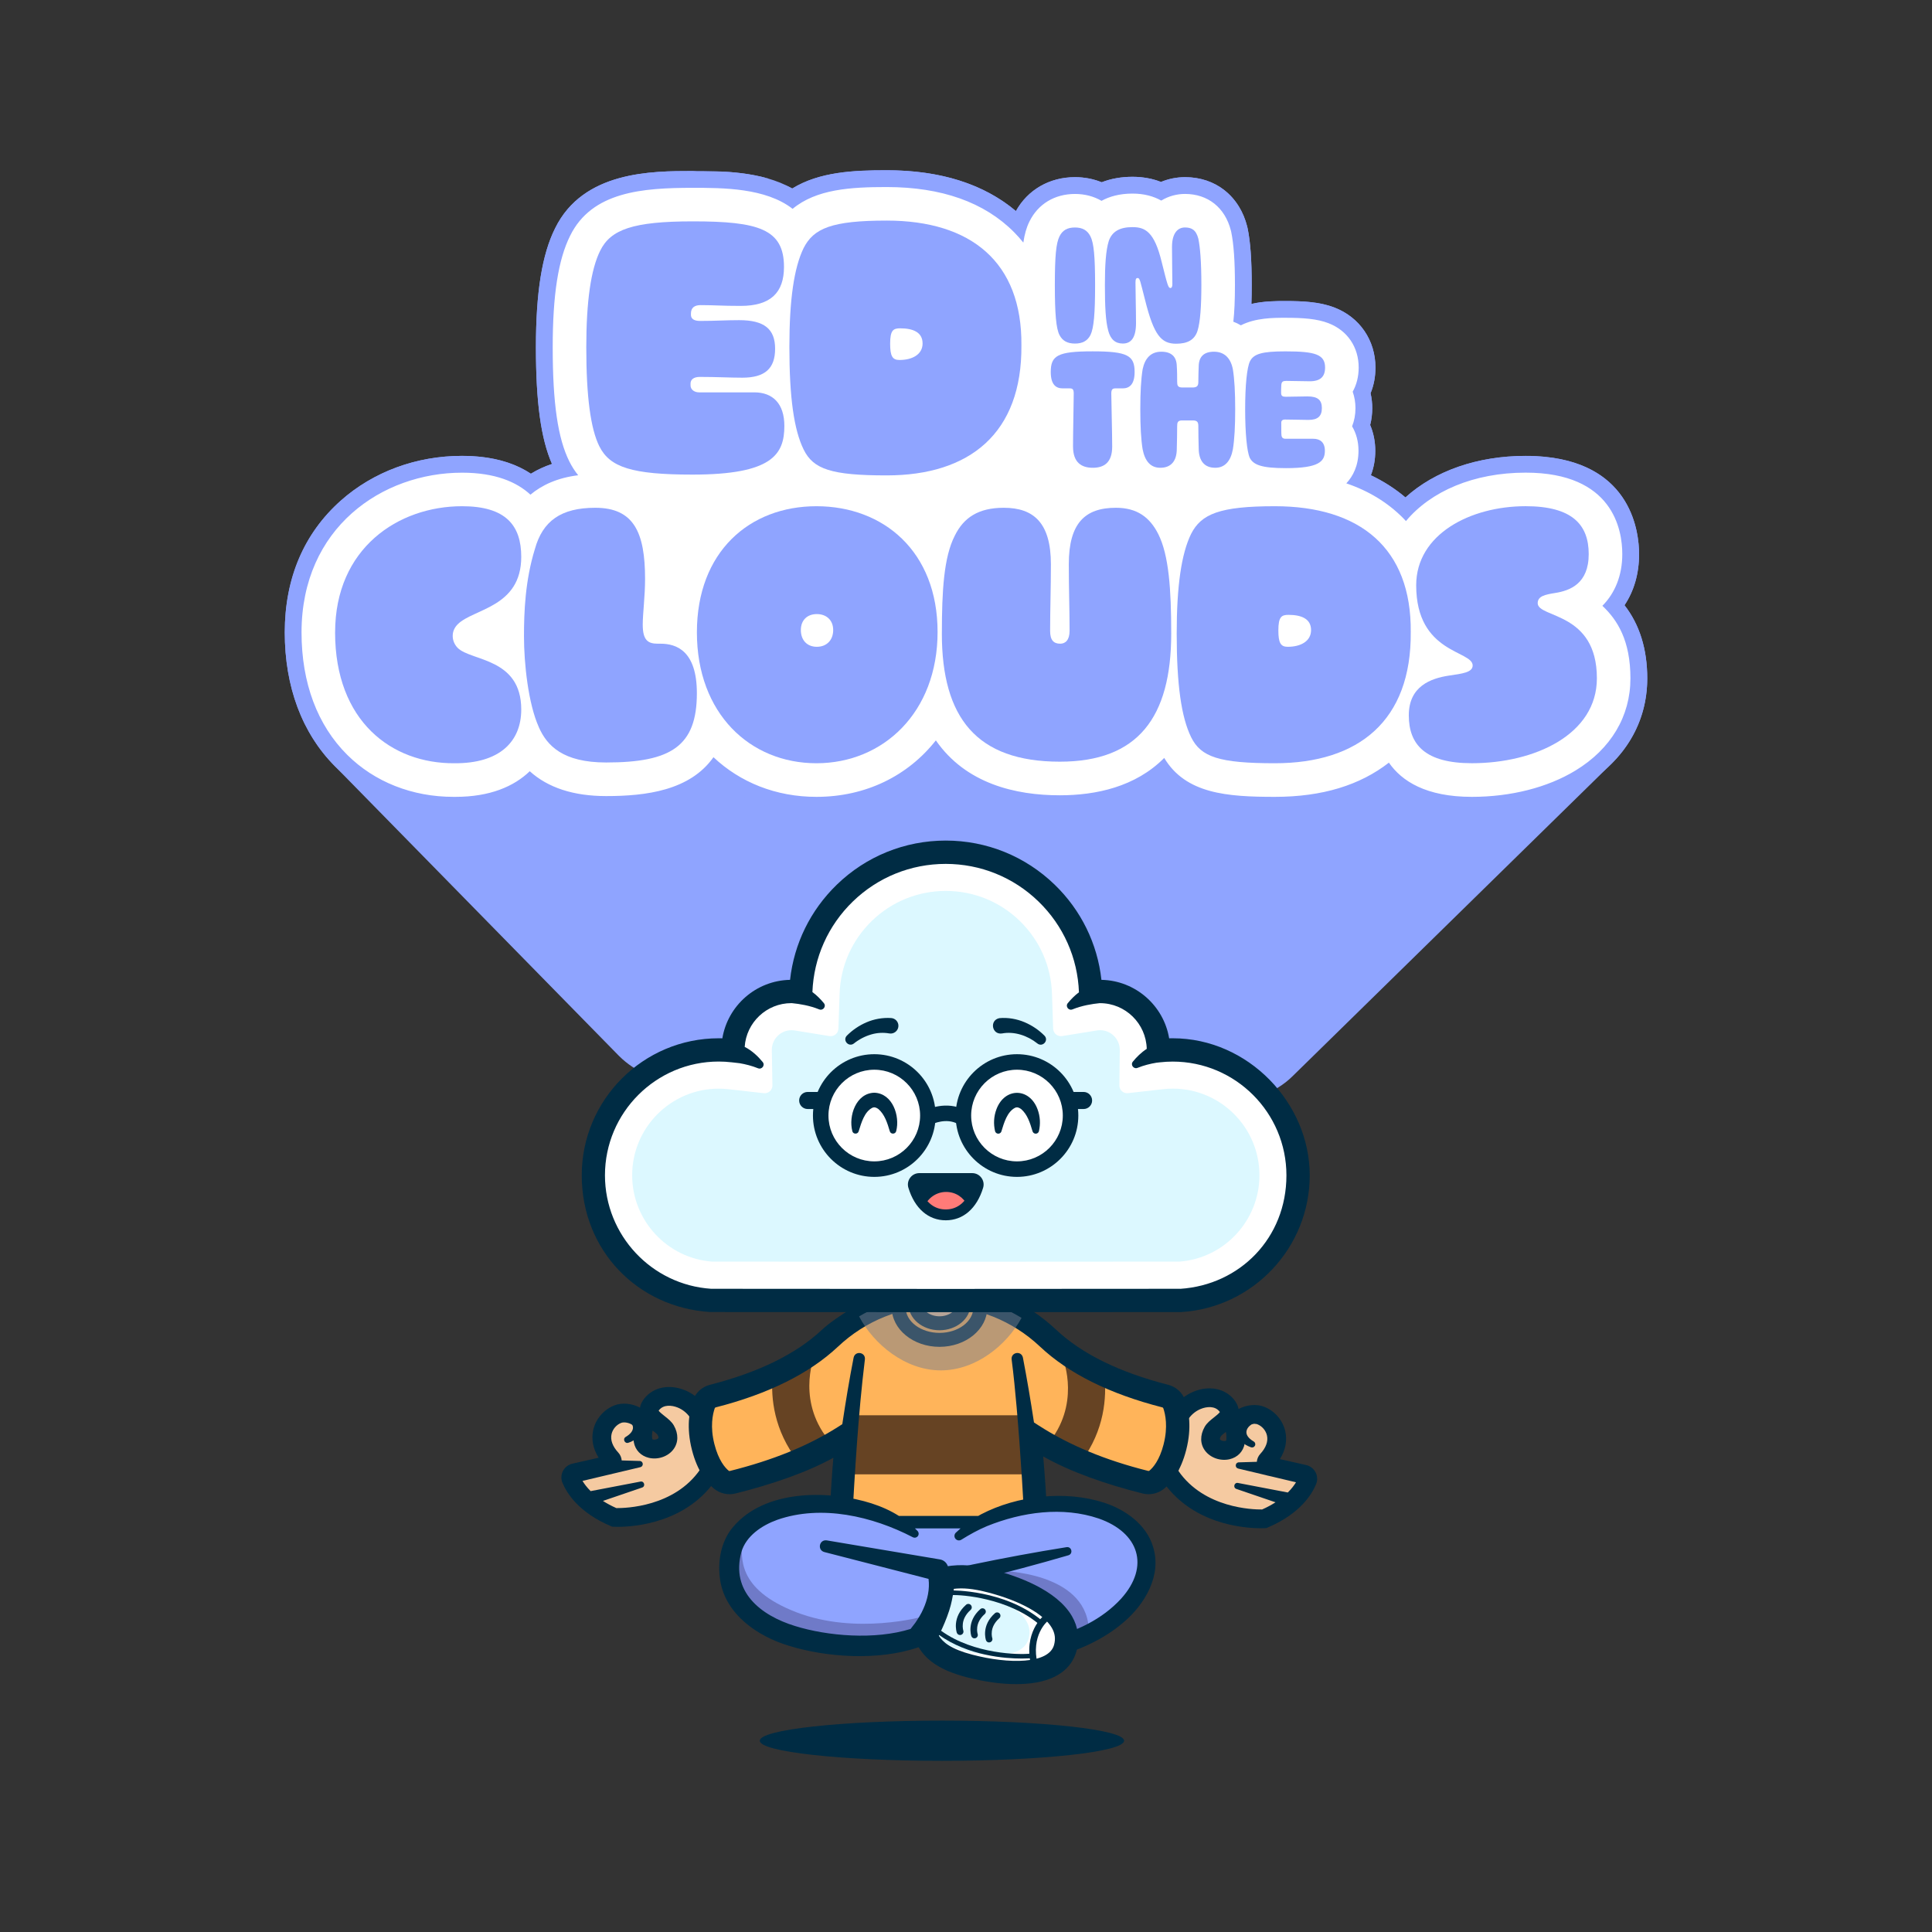<?xml version="1.0" encoding="UTF-8"?>
<svg xmlns="http://www.w3.org/2000/svg" viewBox="0 0 841.89 841.89">
  <rect x="0" y="0" width="841.89" height="841.89" fill="#333333" stroke="none"/>
  <g style="isolation: isolate;">
    <g id="Logo">
      <g>
        <g>
          <path d="m334.83,77.82c-4.63-1.35-9.44-2.15-14.14-2.62-6.78-.68-13.33-.68,14.14,2.62Zm208.62,20.78c-3.1-12.15-12.13-20.07-23.95-21.25-1.02-.1-2.07-.15-3.13-.15-3.61,0-7.16.71-10.45,2.08-2.69-1.06-5.58-1.74-8.64-2.05-1.24-.12-2.5-.19-3.79-.19-4.87,0-9.36.8-13.41,2.38-2.64-1.07-5.48-1.77-8.41-2.06-1.07-.11-2.14-.16-3.23-.16-11.08,0-20.6,5.5-25.74,14.78-11.46-9.65-26.18-15.41-43.95-17.19-3.97-.4-8.1-.6-12.37-.6-14.39,0-29.29.67-41.14,7.95-3.26-1.85-6.77-3.25-43.32-7.61-17.87,0-47.78,0-60.01,24.92-5.71,11.43-8.37,27.91-8.37,51.88s2.17,39.8,7,50.84c-3.3,1.1-6.37,2.53-9.2,4.26-6.11-4.05-13.61-6.53-22.41-7.41-2.43-.24-4.95-.37-7.57-.37-19.95,0-38.72,6.93-52.87,19.52-15.96,14.2-24.39,34.05-24.39,57.41s7.41,43.58,21.44,57.89l123.94,126.4c.11.11.23.23.34.34,7.29,7.25,17.34,11.25,28.29,11.25h.49c7.08,0,13.19-1.73,17.88-5.02,4.8,3.21,10.92,4.84,18.24,4.84,7.98,0,18.88-.88,26.14-7.72,6.84,5.19,15.14,7.91,24.26,7.91,11.11,0,21.05-4,28.49-11.37,6.91,7.22,17.12,11,29.85,11,9.91,0,18.1-2.4,24.42-7.14,6.56,6.87,16.56,7.51,27.1,7.51s19.45-2.35,26.65-6.84c4.7,4.54,11.59,6.84,20.57,6.84,10.06,0,7.2,7.03,14.5,2.59,2.51-1.53,4.72-3.26,6.63-5.17l139.08-136.27c10.02-10.03,15.4-22.78,15.4-37.01,0-12.74-3.33-23.43-9.91-31.89,4.17-6.26,6.35-13.83,6.35-22.25,0-9.39-3.11-38.61-40.94-42.41-2.66-.27-5.48-.41-8.5-.41-20.96,0-39.6,6.52-52.37,18.1-4.5-3.81-9.54-7.04-15.07-9.67,1.27-3.28,1.92-6.87,1.92-10.68,0-3.95-.76-7.77-2.23-11.22.6-2.34.91-4.79.91-7.32,0-2.22-.25-4.41-.73-6.52l.12-.3c1.33-3.35,2.01-7,2.01-10.87,0-11.88-6.83-21.89-17.82-26.15-3.36-1.3-6.96-2.04-10.91-2.43-3.24-.33-6.72-.42-10.52-.42s-9.29,0-14.81,1.26c.09-2.48.14-5.2.14-8.24,0-10.84-.58-18.9-1.78-24.65-.07-.31-.14-.62-.22-.94Z" style="fill: #8fa4ff;"/>
          <path d="m197.58,354.54c-19.9,0-38.17-7.26-51.43-20.45-14.43-14.35-22.06-34.59-22.06-58.51s8.43-43.21,24.39-57.41c14.15-12.59,32.93-19.52,52.87-19.52,12.13,0,22.18,2.61,29.98,7.78,2.83-1.74,5.9-3.16,9.2-4.26-4.83-11.05-7-26.91-7-50.84s2.66-40.45,8.37-51.88c12.23-24.92,42.14-24.92,60.01-24.92,12.17,0,29.9,0,43.32,7.61,11.85-7.27,26.75-7.95,41.14-7.95,23.39,0,42.3,5.98,56.32,17.79,5.14-9.28,14.65-14.78,25.74-14.78,4.09,0,8.05.76,11.65,2.23,4.05-1.58,8.54-2.38,13.41-2.38,4.48,0,8.65.75,12.43,2.24,3.29-1.37,6.84-2.08,10.45-2.08,13.34,0,23.71,8.2,27.08,21.41.08.32.15.63.22.94,1.2,5.76,1.78,13.82,1.78,24.65,0,3.03-.04,5.76-.14,8.24,5.52-1.26,10.85-1.26,14.81-1.26,8.43,0,15.31.49,21.43,2.86,10.99,4.25,17.82,14.27,17.82,26.15,0,3.99-.71,7.73-2.13,11.17.49,2.11.73,4.29.73,6.52,0,2.53-.3,4.98-.91,7.32,1.46,3.45,2.23,7.27,2.23,11.22s-.65,7.4-1.92,10.68c5.53,2.63,10.57,5.86,15.07,9.67,12.77-11.58,31.4-18.1,52.37-18.1,45.87,0,49.44,32.77,49.44,42.82,0,8.42-2.18,15.99-6.35,22.25,6.58,8.45,9.91,19.15,9.91,31.89,0,19.15-9.76,35.64-27.47,46.41-13.28,8.08-30.67,12.53-48.95,12.53-16.33,0-28.87-4.18-37.41-12.44-13.09,8.16-29.68,12.44-48.46,12.44s-37.36-1.17-49.28-13.66c-11.49,8.62-26.38,12.98-44.4,12.98-23.15,0-41.71-6.88-54.27-20-13.51,13.4-31.59,20.68-51.79,20.68-16.57,0-31.67-4.95-44.11-14.37-13.2,12.44-33.02,14.03-47.53,14.03-13.32,0-24.44-2.95-33.17-8.79-8.53,5.99-19.63,9.13-32.51,9.14h-.89Z" style="fill: #8fa4ff;"/>
        </g>
        <path d="m698.27,263.97c5.55-5.57,8.66-13.33,8.66-22.51,0-10.68-4.1-35.5-42.12-35.5-22.6,0-41.31,8.09-52.16,21.11-.4-.43-.8-.87-1.21-1.3-6.73-6.79-15.01-11.84-24.76-15.14,2.83-3.04,5.3-7.59,5.3-14.23,0-4-1-7.61-2.79-10.63.95-2.38,1.47-5.04,1.47-7.91,0-2.44-.4-4.88-1.21-7.17,1.68-3.01,2.61-6.57,2.61-10.52,0-8.92-4.91-16.14-13.14-19.33-5.07-1.96-11.18-2.36-18.79-2.36-5.34,0-12.98.02-19.42,3.28-1.03-.62-2.13-1.14-3.27-1.58.48-4.21.7-9.4.7-15.99,0-10.33-.53-17.9-1.63-23.15-.04-.21-.09-.42-.15-.63-2.54-9.96-10.01-15.9-19.99-15.9-3.53,0-7.15.94-10.34,2.9-3.34-1.88-7.45-3.05-12.54-3.05-5.69,0-10.08,1.29-13.49,3.16-3.33-1.95-7.26-3-11.56-3-8.88,0-16.12,4.39-19.87,12.04-1.28,2.58-2.11,5.54-2.64,9.15-1.26-1.57-2.6-3.08-4.03-4.52-12.94-13.06-31.62-19.68-55.52-19.68-15.7,0-30.63.9-40.99,9.5-11.71-9.15-30.41-9.16-43.47-9.16-21.87,0-44.01,1.62-53.47,20.87-5.19,10.37-7.6,25.82-7.6,48.61,0,24.38,2.24,39.73,7.26,49.78,1.12,2.23,2.4,4.21,3.84,5.99-9.08,1.12-15.81,4.28-20.8,8.46-6.02-5.55-15.35-9.58-29.8-9.58-34.76,0-69.95,23.91-69.95,69.61,0,21.94,6.88,40.38,19.9,53.33,11.88,11.82,28.32,18.32,46.29,18.32h.88c15.04,0,25.51-4.54,32.38-11.17,7.93,7.18,19.05,10.83,33.29,10.83,17.38,0,36.53-2.42,46.76-16.94,11.6,10.91,27.11,17.28,44.88,17.28,21.63,0,39.97-9.28,52.03-24.61,13.09,18.9,34.74,23.93,54.03,23.93,15.66,0,32.95-3.63,45.48-16.28,9.36,15.62,27.4,16.96,48.2,16.96s37.17-5.14,49.71-14.91c5.57,8.05,16.18,14.91,36.15,14.91,16.96,0,33-4.07,45.15-11.47,15.45-9.4,23.95-23.66,23.95-40.16s-5.65-25.43-12.22-31.62Z" style="fill: #fff;"/>
        <g>
          <path d="m461.68,145.99c-1.47-2.87-2.02-9.23-2.02-21.8s.54-18.23,2.02-21.18c1.32-2.71,3.49-3.88,6.75-3.88s5.43,1.24,6.75,3.88c1.47,2.87,2.02,8.77,2.02,21.18s-.54,18.77-2.02,21.8c-1.32,2.56-3.49,3.72-6.75,3.72s-5.43-1.16-6.75-3.72Z" style="fill: #8fa4ff;"/>
          <path d="m482.94,144.12c-1.16-4.11-1.47-10.78-1.47-19.94,0-8.45.39-15.05,1.71-19.24,1.47-4.11,4.81-5.97,10.32-5.97s9.54,2.02,12.72,15.2c2.56,10.24,2.87,11.33,3.8,11.33.62,0,.85-.7.85-1.71,0-4.73-.16-8.77-.16-16.14,0-6.05,2.48-8.53,5.66-8.53,2.71,0,4.81.93,5.82,4.89.78,3.72,1.32,10.01,1.32,20.17,0,9.15-.47,16.21-1.71,20.09-1.32,3.88-4.34,5.51-9.31,5.51-6.52,0-9.7-3.8-13.5-19.01-2.17-8.38-2.25-9.62-3.26-9.62-.62,0-.93.39-.93,2.02,0,4.58.23,11.4.23,17.61s-2.02,8.92-5.74,8.92c-3.26,0-5.35-1.78-6.36-5.59Z" style="fill: #8fa4ff;"/>
          <path d="m467.58,194.61c0-5.82.31-20.25.31-23.12,0-1.78-.47-2.25-1.71-2.25h-3.1c-2.87,0-5.2-1.55-5.2-7.14,0-7.14,2.95-9,18.23-9s18.31,1.86,18.31,9c0,5.58-2.4,7.14-5.2,7.14h-3.18c-1.24,0-1.78.47-1.78,2.25,0,2.87.39,17.3.39,23.12,0,6.98-3.57,9.23-8.45,9.23s-8.61-2.25-8.61-9.23Z" style="fill: #8fa4ff;"/>
          <path d="m497.91,195.77c-.7-4.27-1.01-10.01-1.01-17.45s.31-13.03,1.01-17.38c1.01-4.89,3.65-7.68,8.14-7.68s6.67,2.25,6.75,6.28c.16,2.09.16,5.12.16,6.75s.23,2.48,2.02,2.56h4.96c1.94-.08,2.25-1.01,2.25-2.56,0-1.86.08-4.81.16-6.75.08-4.03,2.17-6.28,6.67-6.28s7.29,2.79,8.22,7.68c.7,4.34,1.01,10.08,1.01,17.38s-.31,13.19-1.01,17.45c-.93,5.12-3.49,8.07-7.68,8.07-4.81,0-7.14-3.1-7.21-8.3-.08-2.71-.16-6.75-.16-9.77,0-1.63-.31-2.48-2.17-2.56h-5.12c-1.71.08-1.94.93-1.94,2.56,0,2.95-.08,7.06-.16,9.77,0,5.27-2.4,8.3-7.21,8.3-4.19,0-6.67-2.87-7.68-8.07Z" style="fill: #8fa4ff;"/>
          <path d="m544.61,199.5c-1.24-2.64-2.02-10.78-2.02-21.18s.78-18.15,2.09-20.87c1.63-3.26,5.28-4.34,15.44-4.34,12.96,0,17.3,1.32,17.3,7.06,0,3.96-2.02,5.97-6.67,5.97-3.57,0-6.9-.16-10.24-.16-1.47,0-2.09.31-2.17,1.94-.08,1.09-.08,2.25-.08,3.26,0,1.4.62,1.71,2.09,1.71,3.8,0,5.9-.15,9.39-.15,4.58,0,6.28,1.63,6.28,5.12s-1.78,5.12-5.82,5.12c-2.95,0-6.59-.16-10.24-.16-1.16,0-1.63.54-1.63,1.32,0,2.33,0,5.04.08,5.43.08,1.09.62,1.63,1.78,1.63h12.1c2.95,0,5.04,1.55,5.04,5.2,0,4.65-2.48,7.6-16.91,7.6-10.63,0-14.2-1.4-15.83-4.5Z" style="fill: #8fa4ff;"/>
        </g>
        <g>
          <path d="m261.2,194.55c-3.87-7.74-5.72-21.87-5.72-43.24,0-20.02,2.02-33.99,6.06-42.06,4.54-9.25,14.3-12.79,40.38-12.79,28.6,0,39.71,3.36,39.71,19.85,0,11.11-5.72,16.99-18.84,16.99-8.58,0-11.11-.34-17.5-.34-2.52,0-4.21,1.01-4.21,3.7v.5c0,1.68,1.18,2.69,4.04,2.69,6.9,0,10.77-.34,16.99-.34,10.94,0,15.65,3.87,15.65,12.45s-4.37,12.62-14.3,12.62c-5.55,0-11.11-.34-18.51-.34-2.69,0-4.04,1.18-4.04,2.86v.84c0,1.85,1.68,3.03,3.7,3.03h24.06c8.07,0,13.12,4.88,13.12,14.64,0,12.45-5.38,21.2-40.04,21.2-26.41,0-36.01-3.2-40.55-12.28Z" style="fill: #8fa4ff;"/>
          <path d="m350.2,195.9c-4.21-8.58-6.22-22.55-6.22-44.76,0-20.53,2.02-34.49,6.22-43.07,4.37-8.58,12.28-11.95,36.17-11.95,36.85,0,59.05,18.17,58.72,54.34.34,38.36-22.55,56.7-58.72,56.7-24.06,0-31.97-2.69-36.17-11.27Zm51.82-46.27c0-4.88-4.21-6.56-9.76-6.56-3.03,0-4.37.84-4.37,6.73,0,5.38,1.01,7.07,4.04,7.07,5.55,0,10.1-2.36,10.1-7.23Z" style="fill: #8fa4ff;"/>
        </g>
        <g>
          <path d="m146.03,275.57c0-36.66,27.49-54.98,55.32-54.98,19.01,0,25.79,8.31,25.79,22.06,0,22.06-20.87,22.57-27.66,29.36-1.36,1.36-2.21,3.05-2.21,5.09s.85,3.9,2.21,5.26c5.77,5.77,27.66,4.24,27.66,26.81,0,13.92-9.33,23.59-29.19,23.42-27.32.17-51.93-18.33-51.93-57.02Z" style="fill: #8fa4ff;"/>
          <path d="m234.78,316.81c-4.58-10.18-6.45-27.66-6.45-39.54,0-10.52.51-24.27,4.75-38.01,3.39-12.22,11.37-17.99,26.3-17.99,16.8,0,21.72,10.69,21.72,31.06,0,7.47-1.02,15.1-1.02,19.85,0,6.96,2.38,8.32,6.62,8.32h1.19c6.79,0,15.78,3.05,15.78,21.55,0,23.08-11.2,30.21-39.54,30.21-18.84,0-25.79-7.3-29.36-15.44Z" style="fill: #8fa4ff;"/>
          <path d="m303.68,275.57c0-35.13,22.91-54.98,52.1-54.98s52.78,19.69,52.78,54.81-23.76,57.19-52.78,57.19-52.1-21.72-52.1-57.02Zm59.39-1.02c0-4.41-3.05-6.96-7.13-6.96s-6.96,2.55-6.96,6.96,2.71,7.3,6.96,7.3,7.13-2.88,7.13-7.3Z" style="fill: #8fa4ff;"/>
          <path d="m410.43,276.08c0-18.67.85-33.26,5.6-42.59,3.9-7.97,10.35-12.22,21.38-12.22,13.07,0,20.53,6.62,20.53,24.61,0,10.86-.34,19.52-.34,29.02,0,4.07,1.53,5.6,4.41,5.6,2.21,0,4.07-1.53,4.07-5.6,0-9.5-.34-18.16-.34-29.02,0-17.99,7.13-24.61,20.53-24.61,9.16,0,14.76,4.07,18.5,11.54,4.58,9.16,5.6,24.1,5.6,43.27,0,36.66-14.59,55.83-48.53,55.83-36.32,0-51.42-19.18-51.42-55.83Z" style="fill: #8fa4ff;"/>
          <path d="m519.04,321.22c-4.24-8.65-6.28-22.74-6.28-45.14,0-20.7,2.04-34.79,6.28-43.44,4.41-8.65,12.39-12.05,36.49-12.05,37.16,0,59.56,18.33,59.22,54.81.34,38.69-22.74,57.19-59.22,57.19-24.27,0-32.24-2.72-36.49-11.37Zm52.27-46.67c0-4.92-4.24-6.62-9.84-6.62-3.05,0-4.41.85-4.41,6.79,0,5.43,1.02,7.13,4.07,7.13,5.6,0,10.18-2.38,10.18-7.3Z" style="fill: #8fa4ff;"/>
          <path d="m613.9,311.71c0-12.73,9.67-16.12,17.48-17.31,5.77-.85,10.35-1.36,10.35-4.41,0-6.62-24.61-5.09-24.61-34.96,0-22.23,23.59-34.45,47.69-34.45,20.19,0,27.49,7.98,27.49,20.87s-8.15,15.95-14.76,16.97c-4.24.68-7.47,1.36-7.47,4.41,0,6.62,25.79,3.56,25.79,32.75,0,24.44-26.98,37-54.47,37-20.19,0-27.49-7.98-27.49-20.87Z" style="fill: #8fa4ff;"/>
        </g>
        <g>
          <ellipse cx="410.46" cy="758.54" rx="79.38" ry="8.76" style="fill: #002c44;"/>
          <g>
            <path d="m512.36,623.75c.75-6,4.55-11.28,10.14-13.57,4.91-2.01,9.94-1.31,12.84,2.26,4.33,5.33-4.25,8.21-6.02,11.32-4.65,8.17,8.59,11.39,9.85,4.58.3-1.63.2-3.29-.12-4.92-1.01-5.1,6.58-8.36,11.12-6.62,6.18,2.38,10.63,11.11,2.81,19.53-.82.89-.38,2.33.8,2.6,2.35.54,10.87,2.39,15.31,3.45,1.23.29,1.92,1.61,1.44,2.78-1.53,3.7-6.06,11.22-18.81,16.65,0,0-28.02,1.67-41.61-19.84l2.27-18.24Z" style="fill: #f5caa1;"/>
            <path d="m307.82,623.15c-.75-6-4.55-11.28-10.14-13.57-4.91-2.01-9.94-1.31-12.84,2.26-4.33,5.33,4.25,8.21,6.02,11.32,4.65,8.17-8.59,11.39-9.85,4.58-.3-1.63-.2-3.29.12-4.92,1.01-5.1-6.58-8.36-11.12-6.62-6.18,2.38-10.63,11.11-2.81,19.53.82.89.38,2.33-.8,2.6-2.35.54-10.87,2.39-15.31,3.45-1.23.29-1.92,1.61-1.44,2.78,1.53,3.7,6.06,11.22,18.81,16.65,0,0,28.02,1.67,41.61-19.84l-2.27-18.24Z" style="fill: #f5caa1;"/>
            <path d="m573.28,641.61c-.82-1.61-2.3-2.77-4.06-3.19-3.04-.72-7.93-1.81-11.5-2.6h0c2.46-3.89,3.28-8.11,2.34-12.19-1.11-4.79-4.64-8.87-9.23-10.63-3.36-1.3-7.69-.85-11.11.99-.26-1.42-.93-2.8-2-4.12-3.94-4.86-10.83-6.22-17.56-3.47-6.86,2.81-11.7,9.26-12.64,16.85l-2.45,19.69.78,1.24c12.82,20.28,36.75,21.77,43.52,21.77,1,0,1.62-.03,1.78-.04l.71-.04.65-.28c13.95-5.94,19.14-14.36,20.99-18.85.68-1.66.61-3.52-.21-5.12Zm-41.24-15.79c.25-.36,1.29-1.18,1.99-1.73.05-.04.1-.08.16-.12.01.08.03.16.04.25.26,1.3.29,2.41.11,3.38-.02.12-.05.16-.05.16-.23.24-1.54.35-2.4-.28-.25-.19-.57-.42.14-1.66Zm17.95,31.95c-4.01.06-25.23-.53-36.46-16.77l2.08-16.74c.58-4.66,3.5-8.61,7.63-10.3,2.63-1.08,6.15-1.37,8.12,1.06.1.12.17.23.22.3-.43.64-1.83,1.74-2.61,2.36-1.51,1.19-3.07,2.42-4.01,4.07-2.09,3.68-2.03,7.47.17,10.42,2.32,3.1,6.71,4.62,10.69,3.7,3.47-.81,5.93-3.35,6.56-6.78.37-1.98.32-4.15-.13-6.45-.02-.1-.08-.39.57-.94,1.29-1.09,3.71-1.6,5.07-1.07,2.05.79,3.71,2.7,4.2,4.85.6,2.59-.41,5.38-2.92,8.09-.88.95-1.39,2.17-1.49,3.43l-8.05.24c-1.47.27-1.52,2.36-.07,2.7l12.13,2.88c.12.04.24.08.36.11.41.09,1.02.23,1.75.39l10.95,2.6c-.78,1.28-1.92,2.82-3.56,4.45-2.95-.56-21.75-4.16-21.75-4.16-1.62-.3-2.25,2.05-.69,2.6l17.08,5.83c-1.68,1.08-3.61,2.14-5.85,3.13Z" style="fill: #002c44;"/>
            <path d="m298.43,605.8c-6.72-2.75-13.61-1.39-17.56,3.47-1.08,1.33-1.75,2.71-2,4.12-3.42-1.84-7.75-2.29-11.11-.99-4.58,1.77-8.12,5.84-9.23,10.63-.94,4.08-.12,8.3,2.34,12.19-3.58.8-8.47,1.88-11.51,2.6-1.75.42-3.23,1.58-4.05,3.19-.82,1.6-.9,3.47-.21,5.12,1.85,4.49,7.04,12.91,20.99,18.85l.65.28.71.04c.16,0,.78.04,1.78.04,6.77,0,30.7-1.5,43.52-21.77l.78-1.24-2.45-19.69c-.94-7.59-5.79-14.04-12.64-16.85Zm-14.08,17.82c.02-.08.03-.16.04-.25.05.04.11.08.16.12.69.55,1.74,1.37,1.96,1.69.73,1.28.42,1.51.16,1.7-.85.63-2.17.52-2.39.28,0,0-.03-.04-.05-.17-.18-.97-.14-2.1.11-3.39Zm-15.76,33.55c-2.24-.99-4.17-2.05-5.85-3.13,6.23-2.13,17.08-5.83,17.08-5.83,1.56-.54.94-2.89-.69-2.6l-21.75,4.16c-1.64-1.63-2.78-3.17-3.55-4.45l10.96-2.6c.73-.16,1.33-.3,1.74-.39.13-.03.24-.07.37-.11l12.13-2.88c1.46-.34,1.4-2.43-.07-2.7l-8.05-.24c-.1-1.26-.6-2.48-1.49-3.43-2.51-2.71-3.52-5.5-2.92-8.09.5-2.16,2.15-4.06,4.2-4.85,1.36-.52,3.78-.01,5.07,1.07.65.54.59.84.57.94-.45,2.3-.5,4.47-.13,6.45.63,3.43,3.08,5.96,6.56,6.78,3.97.93,8.37-.59,10.69-3.7,2.2-2.95,2.26-6.75.17-10.42-.94-1.65-2.5-2.88-4.01-4.07-.78-.62-2.18-1.72-2.61-2.36.05-.08.12-.18.22-.3,1.97-2.42,5.48-2.13,8.12-1.06,4.13,1.69,7.05,5.64,7.63,10.3l2.08,16.74c-11.24,16.25-32.45,16.81-36.46,16.77Z" style="fill: #002c44;"/>
            <path d="m512,630.52c-2.09,8.19-5.53,12.3-7.93,14.26-1.37,1.13-3.2,1.54-4.92,1.11-10.22-2.55-19.45-5.61-27.84-9.19-5.27-2.23-10.22-4.67-14.88-7.31-2.26-1.28-4.45-2.6-6.57-3.97,1.73,16.44,3.13,35.27,3.13,54.45h-88.09c0-19.04,1.24-37.43,2.95-53.78-2.51,1.59-5.1,3.11-7.78,4.57-3.95,2.14-8.1,4.13-12.47,5.97-8.51,3.59-17.88,6.65-28.33,9.26-1.72.43-3.55.02-4.92-1.11-2.4-1.97-5.84-6.07-7.93-14.26-2.21-8.68-.93-15.08.28-18.55.62-1.78,2.09-3.14,3.93-3.61,10.2-2.61,18.8-5.69,26.04-8.99,6.4-2.92,11.74-6.02,16.2-9.12,3.46-2.41,6.39-4.82,8.86-7.15,3.87-3.65,8.12-6.82,12.64-9.47,2.99-1.76,6.1-3.28,9.3-4.57,4.79-1.92,9.8-3.3,14.94-4.1,3.49-.55,7.04-.83,10.61-.83,3.85,0,7.66.32,11.41.96,8.7,1.47,17.03,4.59,24.54,9.2,4.12,2.51,7.99,5.45,11.55,8.81,2.7,2.55,5.94,5.18,9.82,7.8,4.14,2.8,9.01,5.59,14.74,8.24,7.34,3.39,16.11,6.55,26.54,9.22,1.83.47,3.3,1.83,3.92,3.61,1.2,3.47,2.49,9.87.28,18.55Z" style="fill: #ffb45a;"/>
            <path d="m420.67,566.04c0,5.24-4.96,9.49-11.07,9.49s-11.07-4.24-11.07-9.49c0-.36.03-.73.07-1.09,3.49-.55,7.04-.83,10.61-.83,3.85,0,7.66.32,11.41.96.03.32.05.64.05.96Z" style="fill: #f5caa1;"/>
            <path d="m471.31,636.7c-5.27-2.23-10.22-4.67-14.88-7.31,14.5-17.13,7.12-36.33,6.8-37.16l3.28-1.34c4.14,2.8,9.01,5.59,14.74,8.24,1.06,9.86.03,23.98-9.95,37.57Z" style="fill: #664323;"/>
            <path d="m362.16,628.81l-2.09,1.84c-3.95,2.14-8.1,4.13-12.47,5.97-10.28-13.3-11.77-27.22-10.94-37.27,6.4-2.92,11.74-6.02,16.2-9.12l1.98.8c-.33.83-7.88,20.49,7.32,37.78Z" style="fill: #664323;"/>
            <rect x="370.4" y="616.72" width="77.74" height="25.74" style="fill: #664323;"/>
            <path d="m516.51,610.3h0c-1.18-3.41-3.97-5.97-7.46-6.86-21.26-5.42-37.7-13.51-48.87-24.04-6.19-5.84-13.22-10.5-20.77-13.89l-.37-.17c-9.33-4.12-19.45-6.29-29.83-6.29s-20.53,2.18-29.87,6.31c0,0-14.9,8.19-21.1,14.04-11.17,10.53-27.61,18.61-48.87,24.04-3.49.89-6.27,3.45-7.46,6.86-1.54,4.45-2.87,11.79-.4,21.47,2.4,9.43,6.56,14.41,9.62,16.92,2.6,2.14,6.11,2.93,9.37,2.11,15.86-3.97,31.11-9.18,42.65-15.57-1.31,15.49-1.97,30.52-1.97,44.81v5.11h95.53v-5.11c0-14.12-.69-29.05-2.12-45.38,11.96,6.77,27.43,12.17,43.33,16.14,3.26.82,6.76.03,9.37-2.1,3.06-2.52,7.22-7.49,9.63-16.93,2.47-9.68,1.14-17.02-.4-21.47Zm-9.42,18.97c-1.82,7.13-4.69,10.33-6.24,11.6-.13.11-.31.15-.47.11-18.7-4.68-34.33-11.16-47.78-19.82l-2.03-1.31c-1.44-9.47-3.03-18.92-4.83-28.3-.73-3.12-5.24-2.32-4.91.82.89,6.81,1.55,13.81,2.17,20.74,1.78,20.35,3.01,41.26,4.01,61.71h-76.3c.12-2.44.48-9.63.48-9.63,1.36-24.2,2.76-48.73,5.69-72.75.41-3.22-4.18-3.99-4.9-.88-1.89,9.66-3.48,19.34-4.94,29.04l-1.93,1.23c-12.87,8.19-28.27,14.46-47.09,19.17-.16.04-.34,0-.48-.11-1.55-1.27-4.42-4.47-6.23-11.59-1.94-7.62-.74-13.07.15-15.65.06-.18.21-.31.39-.36,22.94-5.85,40.88-14.77,53.32-26.48,12.04-11.34,27.67-17.59,44.02-17.59s31.99,6.25,44.02,17.59c12.44,11.72,30.38,20.63,53.32,26.48.18.05.32.18.39.36.89,2.57,2.1,8.02.15,15.64Z" style="fill: #002c44;"/>
            <path d="m409.4,579.67c-7.45,0-13.51-5.08-13.51-11.32h6.08c0,2.84,3.4,5.24,7.43,5.24s7.43-2.4,7.43-5.24h6.08c0,6.24-6.06,11.32-13.51,11.32Z" style="fill: #002c44;"/>
            <path d="m409.4,586.9c-11.48,0-20.82-7.67-20.82-17.1h6.08c0,6.08,6.61,11.02,14.74,11.02s14.74-4.94,14.74-11.02h6.08c0,9.43-9.34,17.1-20.82,17.1Z" style="fill: #002c44;"/>
            <path d="m546.88,620.38c-.37-.27-1.36.22-1.83.55-1.56,1.12-2.56,2.96-1.45,4.78.52.9,1.54,1.73,2.66,2.4.7.38.96,1.28.54,1.96-.36.59-1.08.83-1.7.59-1.59-.6-3.12-1.38-4.34-2.7-3.77-3.92-1.32-10.46,3.1-12.76,6.95-3.7,8.54,5.18,3.02,5.17h0Z" style="fill: #002c44;"/>
            <path d="m271.5,612.34c2.59-.04,4.41,1.13,6,2.76,4.61,4.99,2.8,11.5-3.64,13.58-1.59.59-2.66-1.63-1.23-2.51,1.89-1.1,3.79-2.88,3.02-5.02-.39-1.19-1.68-2.45-2.94-2.79-.37-.11-.65-.04-.64.02-4.01.26-4.57-5.55-.58-6.05h0Z" style="fill: #002c44;"/>
            <path d="m499.07,676.26c-3.96-16.75-28.94-25.19-55.78-18.83-10.76,2.55-15.98,4.2-23.21,6.46-1.71.53-22.55.33-22.55.33,0,0,2.75,5.79-.4,3.45-7.03-5.22-12.5-7.82-22.72-10.24-26.84-6.35-51.82,2.08-55.78,18.83-3.96,16.75,5.64,31.89,32.49,38.25,20.16,4.77,44.31,3.23,56.76-4.94,9.77,9.58,29.22,13.39,49.78,8.53,26.84-6.35,45.39-25.08,41.43-41.84Z" style="fill: #8fa4ff;"/>
            <path d="m323.43,671.25c-.27,7.03-2.73,21.15,23.61,31.31,26.13,10.08,55.19,1.86,55.19,1.86l-6.37,11.14s-22.82,8.76-54.92-4.25c-32.1-13-17.51-40.06-17.51-40.06Z" style="fill: #6f7ac8;"/>
            <path d="m435.67,684.51s37.01.27,38.74,24.81l-7.69,3.45s-18.04-23.08-33.7-27.2c-15.65-4.11,2.65-1.06,2.65-1.06Z" style="fill: #6f7ac8;"/>
            <path d="m502.47,674.07c-2.88-9.76-12.14-16.27-21.3-19.24-16.91-5.49-37.9-3.16-53.59,5.02-.44.24-.88.49-1.32.74h-34.54c-.87-.55-1.75-1.07-2.65-1.56-4-2.17-8.29-3.74-12.61-4.89-18.8-4.98-45.4-4.35-58.17,12.72-4.4,6.19-5.61,14.28-4.47,21.72,2.32,14.97,16.43,24.51,29.88,28.55,16.17,5.06,38.95,6.71,56.43.71,1.2.03,2.39-.4,3.31-1.25,1.37-.57,2.7-1.2,3.98-1.88,22.41,17.37,62.05,9.72,82.17-7.77,9.23-7.76,16.78-20.42,12.88-32.86Zm-13.87,22.5c-8.32,9.12-19.91,14.55-31.87,17.41-11.95,2.66-24.79,3.04-36.21-1.45-3.66-1.46-7.02-3.45-9.68-5.98-.14-.13-.29-.25-.44-.36.84-1.7,1.57-3.44,2.15-5.23,1-3.21,1.64-6.64,1.7-10.06,3.7-.74,7.37-1.55,11.04-2.42,13.51-3.27,26.95-6.85,40.3-10.75,2.15-.68,1.42-3.85-.8-3.54-13.73,2.2-27.41,4.73-41.02,7.57-3.44.73-6.86,1.51-10.27,2.36-.16-.63-.34-1.25-.55-1.86-.54-1.38-1.78-2.46-3.35-2.72l-49.33-8.3c-3.28-.46-4.23,4.19-1.08,5.08l45.43,11.7c.58,4.38-.45,9.13-2.32,13.17-.89,2.07-2.17,4.08-3.44,5.96-.67.9-1.37,1.79-2.06,2.68-15.6,4.87-36.23,3.12-50.37-1.28-15.1-4.64-28.03-15.01-23.37-32.23,2.06-7.01,8.85-11.6,15.69-14.06,19.22-6.68,41.36-1.57,59.04,7.62.64.33,1.44.23,1.99-.29.69-.66.71-1.76.05-2.45-.37-.39-.75-.76-1.14-1.13h19.9c-.71.61-1.4,1.22-2.07,1.87-.66.63-.81,1.65-.31,2.45.57.92,1.78,1.2,2.7.62,3.64-2.27,7.31-4.3,11.15-5.91,15.28-6.18,32.94-8.68,48.74-3.32,17.46,6.1,22.44,20.77,9.78,34.87Z" style="fill: #002c44;"/>
            <path d="m422.4,725.94c-9.99-2.62-15.79-6.27-18.61-12.37-.6-1.29,2.59-5.87,4.97-13.23,2.43-7.49,1.29-12.24,4.28-12.74,5.15-.86,10.39-.76,19,1.49,17.2,4.51,36.22,14.11,32.14,29.05-3.48,12.74-24.59,12.3-41.79,7.79Z" style="fill: #fff;"/>
            <path d="m420.2,719.26c-6.7-1.76-10.6-4.21-12.49-8.3-.4-.87,1.74-3.94,3.34-8.88,1.63-5.03.87-8.21,2.87-8.55,3.45-.58,6.98-.51,12.76,1,11.54,3.02,24.31,9.47,21.57,19.5-2.34,8.55-16.5,8.26-28.05,5.23Z" style="fill: #dcf8ff;"/>
            <path d="m442.85,733.88c-6.59,0-14.09-1.04-21.73-3.04-11.75-3.08-18.51-7.75-21.92-15.15-1.29-2.79-.12-5.35,1.51-8.89.98-2.14,2.2-4.8,3.25-8.03.84-2.58,1.19-4.78,1.5-6.73.54-3.4,1.36-8.54,6.77-9.44,6.54-1.09,12.66-.63,21.12,1.59,9.75,2.55,27.11,8.56,33.78,20.1,2.72,4.7,3.4,9.96,1.96,15.19-1.51,5.52-6.21,12.44-20.05,14.06-1.94.23-4.01.34-6.18.34Zm-19.16-12.84c15.98,4.19,33.34,4.08,35.62-4.23.73-2.68.43-5.04-.96-7.45-3.47-6.01-13.78-11.75-27.57-15.37-7.02-1.84-11.33-2.07-15.1-1.64-.07.42-.15.88-.21,1.29-.33,2.08-.79,4.93-1.87,8.26-1.23,3.79-2.64,6.88-3.68,9.13-.26.58-.56,1.23-.8,1.77,1.72,2.79,5.21,5.79,14.57,8.24Zm-14.96-7.25h0Z" style="fill: #002c44;"/>
            <g>
              <path d="m418.35,710.98s-1.95-5.64,3.61-10.56" style="fill: #fff;"/>
              <path d="m418.35,712.48c-.62,0-1.2-.39-1.41-1.01-.09-.27-2.21-6.65,4.03-12.17.62-.55,1.56-.49,2.11.13s.49,1.56-.13,2.11c-4.75,4.21-3.2,8.9-3.19,8.95.27.78-.14,1.63-.92,1.9-.16.06-.33.08-.49.08Z" style="fill: #002c44;"/>
            </g>
            <g>
              <path d="m424.65,712.49s-1.89-5.45,3.49-10.21" style="fill: #fff;"/>
              <path d="m424.64,713.93c-.6,0-1.15-.37-1.36-.97-.09-.26-2.13-6.43,3.9-11.77.6-.53,1.51-.47,2.04.12.53.6.47,1.51-.12,2.04-4.54,4.02-3.14,8.48-3.08,8.66.25.75-.16,1.57-.91,1.83-.16.05-.31.08-.47.08Z" style="fill: #002c44;"/>
            </g>
            <g>
              <path d="m431.02,714.28s-1.89-5.45,3.49-10.21" style="fill: #fff;"/>
              <path d="m431.01,715.72c-.6,0-1.15-.37-1.36-.97-.09-.26-2.13-6.43,3.9-11.77.6-.53,1.51-.47,2.04.12.53.6.47,1.51-.12,2.04-4.54,4.02-3.14,8.48-3.08,8.66.25.75-.16,1.57-.91,1.83-.16.05-.31.08-.47.08Z" style="fill: #002c44;"/>
            </g>
            <path d="m450.79,727.08c-.65,0-1.24-.44-1.4-1.1-3.63-14.53,5.17-21.75,5.54-22.04.63-.5,1.53-.4,2.03.23.5.62.4,1.53-.23,2.03-.33.27-7.71,6.43-4.54,19.08.19.78-.28,1.56-1.05,1.75-.12.03-.24.04-.35.04Z" style="fill: #002c44;"/>
            <path d="m453.18,707.81c-.23,0-.46-.08-.65-.23-13.49-11.16-33.22-12.71-37.78-12.5-.58.03-1.03-.41-1.06-.97-.02-.56.41-1.03.97-1.06.23,0,23.04-.37,39.16,12.97.43.36.49,1,.14,1.43-.2.24-.49.37-.78.37Z" style="fill: #002c44;"/>
            <path d="m445.25,722.73c-7.18,0-23.35-1.14-36.22-10.39-.45-.33-.56-.96-.23-1.41.33-.46.96-.56,1.41-.23,14.22,10.22,34.02,10.4,38.55,9.9.55-.07,1.06.34,1.12.89.06.56-.34,1.06-.89,1.12-.05,0-1.43.12-3.73.12Z" style="fill: #002c44;"/>
          </g>
          <g style="mix-blend-mode: multiply; opacity: .5;">
            <path d="m445.16,574.28c-6.41,11.78-19.78,22.88-35.23,22.88s-29.31-11.47-35.57-23.53c2.99-1.76,6.1-3.28,9.3-4.57,4.79-1.92,9.8-3.3,14.94-4.1,3.49-.55,7.04-.83,10.61-.83,3.85,0,7.66.32,11.41.96,8.7,1.47,17.03,4.59,24.54,9.2Z" style="fill: #767e8f;"/>
          </g>
          <g>
            <path d="m412.12,566.72l102.39-.06c28.56-1.8,51.16-25.51,51.16-54.52s-24.46-54.64-54.64-54.64c-2.1,0-4.18.13-6.22.36,0-.12,0-.24,0-.36,0-14.06-11.4-25.46-25.46-25.46-1.39,0-2.76.12-4.09.33-1.16-33.89-28.98-61.01-63.15-61.01-34.17,0-61.99,27.12-63.15,61.01-1.33-.21-2.7-.33-4.09-.33-14.06,0-25.46,11.4-25.46,25.46,0,.12,0,.24,0,.36-2.04-.23-4.12-.36-6.22-.36-30.18,0-54.64,24.46-54.64,54.64,0,29.01,22.61,52.72,51.16,54.52l102.39.06h0Z" style="fill: #fff;"/>
            <path d="m310.32,549.77c-19.58-1.48-34.85-17.91-34.85-37.63,0-20.81,16.93-37.75,37.75-37.75,1.37,0,2.83.09,4.32.25l15.29,1.73c2.03.23,3.79-1.37,3.76-3.41-.1-5.66-.26-15.57-.26-15.63.09-4.65,3.9-8.41,8.57-8.41.45,0,.92.04,1.39.11l15.14,2.45c2.01.32,3.85-1.19,3.92-3.22l.52-15.33c.41-12.03,5.41-23.27,14.07-31.66,8.68-8.41,20.12-13.04,32.2-13.04s23.53,4.63,32.2,13.04c8.66,8.39,13.66,19.63,14.07,31.66l.52,15.33c.07,2.03,1.91,3.54,3.92,3.22l15.14-2.45c.47-.08.94-.11,1.39-.11,4.67,0,8.48,3.75,8.57,8.4,0,.11,0,.23,0,.34l-.17,15.3c-.02,2.03,1.74,3.62,3.76,3.39l15.21-1.72c1.51-.17,2.92-.25,4.32-.25,20.81,0,37.75,16.93,37.75,37.75,0,19.71-15.27,36.15-34.85,37.63l-101.81.06-101.81-.06Z" style="fill: #dcf8ff;"/>
            <circle cx="380.98" cy="486.12" r="23.35" style="fill: #fff;"/>
            <circle cx="443.16" cy="486.12" r="23.35" style="fill: #fff;"/>
            <path d="m380.98,512.84c-14.74,0-26.73-11.99-26.73-26.73s11.99-26.73,26.73-26.73,26.73,11.99,26.73,26.73-11.99,26.73-26.73,26.73Zm0-46.7c-11.01,0-19.97,8.96-19.97,19.97s8.96,19.97,19.97,19.97,19.97-8.96,19.97-19.97-8.96-19.97-19.97-19.97Z" style="fill: #002c44;"/>
            <path d="m371.41,492.88c-1.71-6.52,1.53-16.46,9.56-16.72,8.03.26,11.27,10.2,9.56,16.72-.32,1.44-2.4,1.48-2.79.08-1.1-3.71-2.23-7.3-4.95-9.67-.85-.62-1.68-.98-2.65-.57-3.41,1.71-4.77,6.4-5.93,10.16-.34,1.48-2.49,1.47-2.81,0h0Z" style="fill: #002c44;"/>
            <path d="m357.73,483.27h-5.77c-2.05,0-3.72-1.66-3.72-3.72s1.66-3.72,3.72-3.72h5.77c2.05,0,3.72,1.66,3.72,3.72s-1.66,3.72-3.72,3.72Z" style="fill: #002c44;"/>
            <path d="m443.16,512.84c-14.74,0-26.73-11.99-26.73-26.73s11.99-26.73,26.73-26.73,26.73,11.99,26.73,26.73-11.99,26.73-26.73,26.73Zm0-46.7c-11.01,0-19.97,8.96-19.97,19.97s8.96,19.97,19.97,19.97,19.97-8.96,19.97-19.97-8.96-19.97-19.97-19.97Z" style="fill: #002c44;"/>
            <path d="m449.91,492.88c-1.1-3.7-2.23-7.24-4.93-9.59-.85-.62-1.68-.98-2.64-.57-3.43,1.72-4.8,6.46-5.95,10.24-.22.77-1.02,1.21-1.78.99-.52-.15-.89-.57-1.01-1.06-.7-3.06-.59-6.39.64-9.6,3.56-9.43,14.29-9.43,17.85,0,1.23,3.21,1.34,6.54.64,9.6-.18.78-.95,1.26-1.73,1.08-.56-.13-.96-.56-1.08-1.08h0Z" style="fill: #002c44;"/>
            <path d="m472.18,483.27h-5.77c-2.05,0-3.72-1.66-3.72-3.72s1.66-3.72,3.72-3.72h5.77c2.05,0,3.72,1.66,3.72,3.72s-1.66,3.72-3.72,3.72Z" style="fill: #002c44;"/>
            <path d="m418.95,490.15c-.55,0-1.1-.13-1.61-.41-5.05-2.75-10.89.03-10.95.06-1.67.81-3.69.13-4.52-1.54-.82-1.67-.15-3.68,1.51-4.51.36-.18,9-4.4,17.19.05,1.64.89,2.24,2.94,1.35,4.58-.61,1.13-1.77,1.76-2.97,1.76Z" style="fill: #002c44;"/>
            <path d="m369.02,451.3c2.48-2.48,5.35-4.44,8.63-5.84,3.26-1.4,6.95-2.07,10.66-1.84,1.87.11,3.3,1.72,3.18,3.59-.11,2-2,3.48-3.97,3.12-2.56-.45-5.28-.33-7.93.46-2.67.78-5.3,2.15-7.5,3.92-2.28,1.75-5.05-1.36-3.06-3.42h0Z" style="fill: #002c44;"/>
            <path d="m452.02,454.68c-4.25-3.4-10.06-5.36-15.38-4.34-4.42.65-5.56-5.75-1.18-6.67,3.81-.36,7.69.36,11.05,1.79,3.27,1.4,6.15,3.35,8.63,5.84,2.02,2.11-.86,5.21-3.12,3.38h0Z" style="fill: #002c44;"/>
            <path d="m426.13,516.92c-.75,2.45-2.14,5.76-4.57,8.36-2.2,2.34-5.24,4.11-9.45,4.11s-7.03-1.64-9.2-3.85c-2.59-2.64-4.04-6.09-4.82-8.62-.51-1.68.75-3.36,2.5-3.36h23.03c1.75,0,3.01,1.68,2.5,3.36Z" style="fill: #002c44;"/>
            <path d="m421.56,525.28c-2.2,2.34-5.24,4.11-9.45,4.11s-7.03-1.64-9.2-3.85c1.58-3.61,5.19-6.14,9.38-6.14s7.62,2.41,9.26,5.88Z" style="fill: #ff7b78;"/>
            <path d="m412.12,531.76c-7.59,0-13.52-5.15-16.27-14.14-.47-1.52-.19-3.12.75-4.4.95-1.28,2.41-2.02,4.01-2.02h23.03c1.6,0,3.06.74,4.01,2.02.94,1.28,1.22,2.88.75,4.4-2.75,8.99-8.69,14.14-16.27,14.14Zm-11.51-15.83s-.13,0-.2.1c-.07.09-.04.17-.04.2,2.73,8.93,7.9,10.8,11.75,10.8s9.02-1.87,11.75-10.8c0-.03.03-.11-.04-.2-.08-.1-.17-.1-.2-.1h-23.03Z" style="fill: #002c44;"/>
            <path d="m511.03,452.44c-.52,0-1.04,0-1.56.02-2.38-14.25-14.66-25.19-29.51-25.48-1.74-15.75-8.85-30.32-20.36-41.46-12.8-12.4-29.66-19.23-47.48-19.23s-34.69,6.83-47.48,19.23c-11.5,11.15-18.62,25.71-20.36,41.46-14.85.29-27.13,11.23-29.51,25.48-.52-.01-1.05-.02-1.56-.02-32.92,0-59.71,26.78-59.71,59.71s24.56,57.6,55.91,59.58h.16s102.55.07,102.55.07h0l102.39-.06h.31c31.35-1.98,55.91-28.15,55.91-59.59s-26.78-59.71-59.71-59.71Zm3.31,109.16l-102.23.06-102.23-.06c-25.95-1.71-46.26-23.4-46.26-49.45,0-27.33,22.24-49.57,49.57-49.57,1.82,0,3.72.11,5.65.33l3.48.4c2.52.43,5.31,1.12,7.99,2.2,1.69.68,3.2-1.31,2.05-2.71-1.97-2.41-4.61-4.96-7.85-6.61.69-10.63,9.55-19.06,20.34-19.06.12,0,.25.01.37.02,3.24.31,7.63,1.03,11.75,2.7,1.69.68,3.2-1.31,2.05-2.71-1.36-1.66-3.03-3.38-5-4.84.58-15,6.84-29.01,17.64-39.48,10.9-10.56,25.25-16.37,40.43-16.37s29.54,5.81,40.43,16.37c10.83,10.49,17.09,24.54,17.65,39.58-1.91,1.43-3.54,3.12-4.87,4.74-1.15,1.41.36,3.4,2.05,2.71,4.17-1.68,8.61-2.4,11.85-2.71.04,0,.09,0,.13,0,11.08,0,20.11,8.88,20.38,19.91-2.43,1.58-4.46,3.62-6.05,5.57-1.15,1.41.36,3.39,2.05,2.71,2.74-1.11,5.6-1.8,8.16-2.23l1.49-.17c1.93-.22,3.83-.33,5.65-.33,27.33,0,49.57,22.24,49.57,49.57s-20.31,47.74-46.26,49.45Z" style="fill: #002c44;"/>
          </g>
        </g>
      </g>
    </g>
  </g>
</svg>